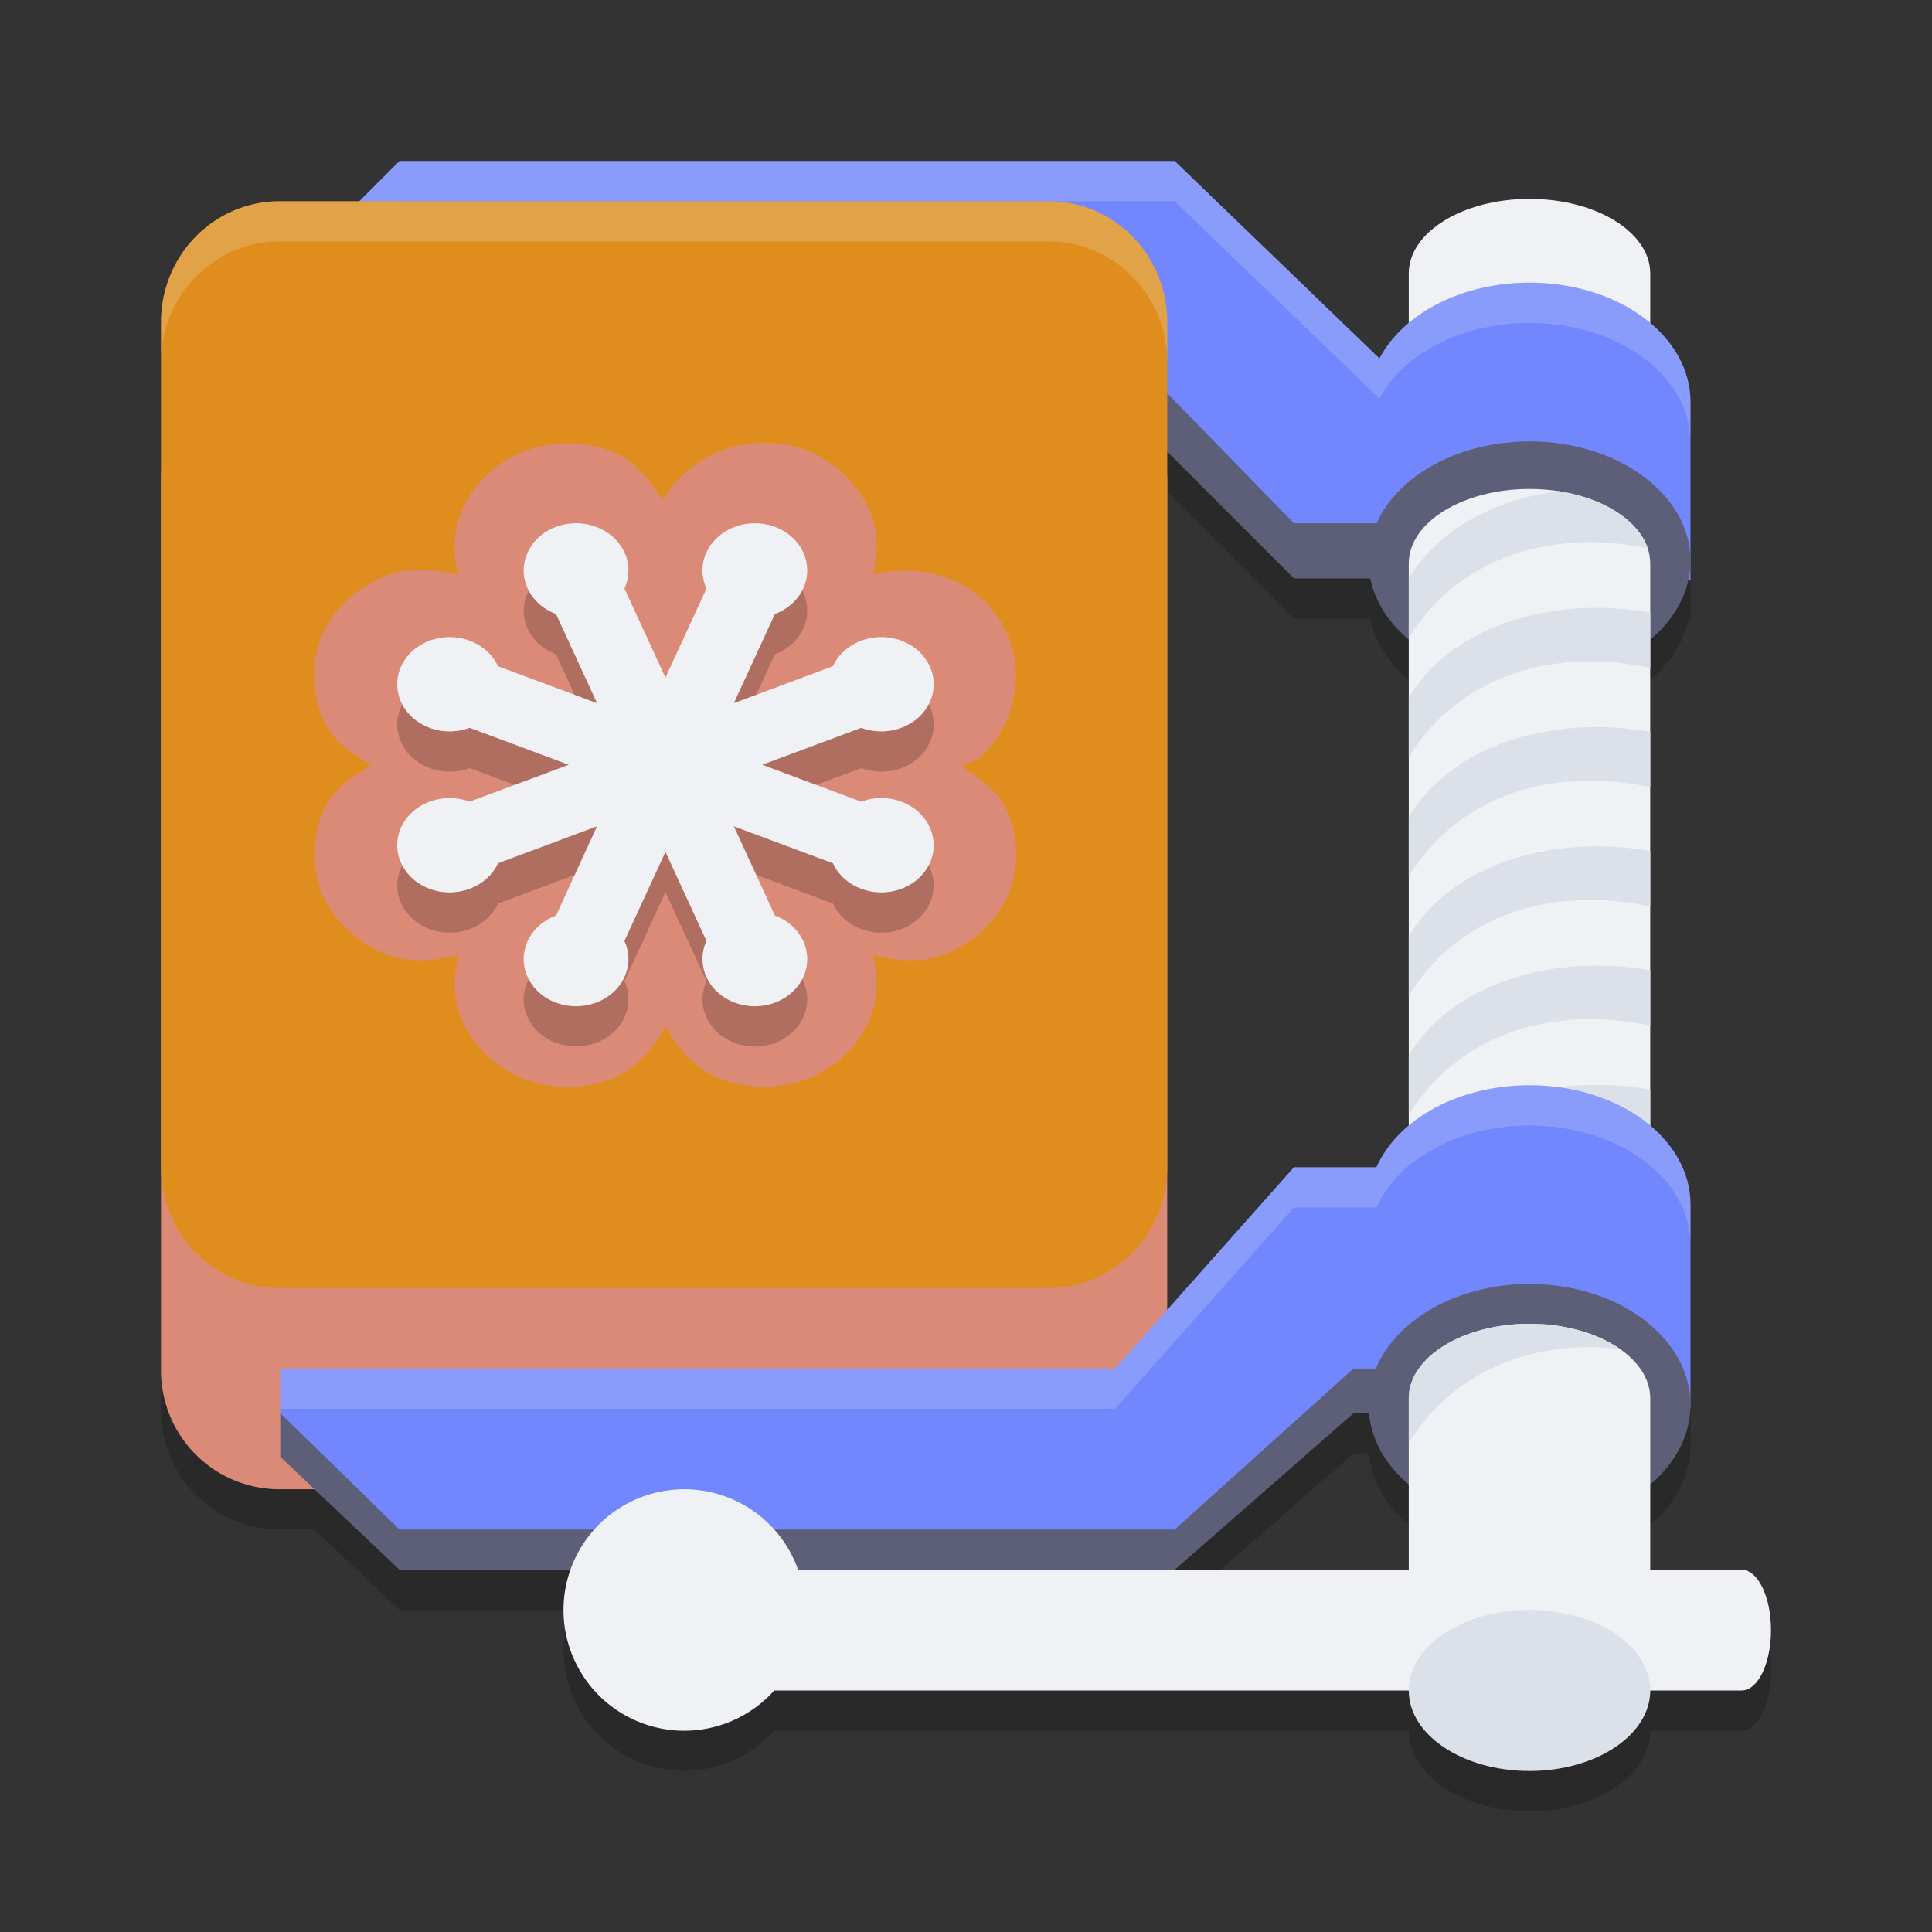 <svg xmlns="http://www.w3.org/2000/svg" width="48" height="48" version="1.1">
 <rect width="100%" height="100%" fill="#333333" stroke="none"/>
 <path style="opacity:0.2" d="m 9.926,5 -1,1 H 6.941 A 2.941,3 0 0 0 6.229,6.096 2.941,3 0 0 0 6.01,6.174 2.941,3 0 0 0 5.561,6.363 2.941,3 0 0 0 5.334,6.51 2.941,3 0 0 0 4.973,6.791 2.941,3 0 0 0 4.775,6.994 2.941,3 0 0 0 4.502,7.357 2.941,3 0 0 0 4.357,7.592 2.941,3 0 0 0 4.176,8.039 2.941,3 0 0 0 4.092,8.279 2.941,3 0 0 0 4,9 v 1 20 5.053 A 2.941,2.947 0 0 0 6.941,38 h 0.873 l 2.111,2 H 14.178 A 3,3 0 0 0 14,41 3,3 0 0 0 19.232,43 H 35 c 0,1.105 1.343,2 3,2 1.657,0 3,-0.895 3,-2 h 2.273 C 43.675,43 44,42.329 44,41.5 44,40.671 43.675,40 43.273,40 H 41 v -2.117 c 0.603,-0.513 0.976,-1.181 0.998,-1.914 l 0.002,0.002 v -4.045 -1 c 0,-0.755 -0.378,-1.441 -1,-1.963 v -0.891 -1.59 -1.373 -1.592 -1.371 -1.592 -1.373 -1.59 -0.703 c 0.495,-0.416 0.835,-0.935 0.953,-1.508 L 42,15.43 v -3.443 -1 c 0,-0.307 -0.064,-0.605 -0.18,-0.883 0,0 0,-0.002 0,-0.002 -0.077,-0.185 -0.178,-0.362 -0.301,-0.529 0,0 0,-0.002 0,-0.002 C 41.458,9.487 41.39,9.405 41.318,9.326 41.221,9.22 41.114,9.118 41,9.021 V 7.793 c 0,-1.023 -1.343,-1.852 -3,-1.852 -1.657,0 -3,0.829 -3,1.852 v 1.23 c -0.042,0.035 -0.085,0.071 -0.125,0.107 -0.008,0.007 -0.015,0.016 -0.023,0.023 -0.115,0.108 -0.219,0.222 -0.312,0.342 -0.006,0.008 -0.012,0.016 -0.018,0.023 -0.093,0.121 -0.177,0.248 -0.246,0.379 -0.001,0.002 -0.003,0.004 -0.004,0.006 L 29.186,5 Z M 29,12.223 l 3.148,3.148 h 1.896 C 34.161,15.948 34.502,16.471 35,16.889 v 1.445 1.48 1.482 1.48 1.482 1.48 1.482 1.48 0.262 C 34.645,29.263 34.37,29.613 34.199,30 H 32.148 L 29,33.541 v -20.594 z m 4.629,23.889 h 0.383 C 34.075,36.789 34.437,37.403 35,37.883 V 40 h -5.814 z"/>
 <path style="fill:#eff1f5" d="m 38,4.941 c -1.657,0 -3,0.829 -3,1.852 V 10.126 h 6 V 6.793 C 41,5.77 39.657,4.941 38,4.941 Z m 0,0"/>
 <path style="fill:#dc8a78" d="M 6.941,9 H 26.059 A 2.941,2.947 0 0 1 29,11.947 V 34.053 A 2.941,2.947 0 0 1 26.059,37 H 6.941 A 2.941,2.947 0 0 1 4,34.053 V 11.947 A 2.941,2.947 0 0 1 6.941,9 Z m 0,0"/>
 <path fill="#5c5f77" d="M 9.926,5.481 6.963,8.444 V 9.926 h 20.741 l 4.444,4.444 h 7.629 l 0.741,-0.741 V 9.926 h -6.148 L 29.185,5.481 Z M 32.148,30.667 27.704,35.111 H 6.963 V 36.193 L 9.926,39 H 29.185 l 4.444,-3.889 h 7.148 l 0.741,-0.741 -0.741,-0.741 0.741,-2.963 z"/>
 <path fill="#7287fd" d="M 9.926,4 6.963,6.963 V 8.444 H 27.704 L 32.148,13 h 7.629 l 0.741,0.63 V 9.685 L 39.778,9 H 34.37 L 29.185,4 Z M 32.148,29 27.704,34 H 6.963 v 1.111 L 9.926,38 H 29.185 l 4.444,-4 h 6.848 l 0.741,0.37 V 29.926 L 40.465,29 Z"/>
 <path style="fill:#7287fd" d="m 38,7.023 c -1.871,0 -3.433,0.942 -3.875,2.222 H 34 l 0.5,4.444 h 6.833 L 42,14.43 V 9.986 C 42,8.343 40.216,7.023 38,7.023 Z"/>
 <path fill="#5c5f77" d="m 38,10.967 c 2.21,0 4,1.327 4,2.963 0,1.636 -1.79,2.963 -4,2.963 -2.21,0 -4,-1.327 -4,-2.963 0,-1.636 1.79,-2.963 4,-2.963 z m 0,0"/>
 <path style="fill:#eff1f5" d="m 38,12.148 c -1.657,0 -3,0.829 -3,1.852 v 16.667 h 6 V 14 c 0,-1.023 -1.343,-1.852 -3,-1.852 z m 0,0"/>
 <path style="fill:#dce0e8" d="M 38.718,12.204 C 37.166,12.409 35.759,13.12 35,14.37 v 1.481 c 1.116,-1.837 3.301,-2.758 5.936,-2.234 -0.236,-0.695 -1.106,-1.245 -2.218,-1.414 z M 39.679,15.102 C 37.765,15.101 35.914,15.829 35,17.333 v 1.481 C 36.125,16.963 38.337,16.04 41,16.593 V 15.22 A 7.424,7.332 0 0 0 39.679,15.102 Z m 0,2.963 C 37.765,18.064 35.914,18.791 35,20.296 v 1.481 c 1.125,-1.852 3.337,-2.775 6,-2.222 v -1.373 a 7.424,7.332 0 0 0 -1.321,-0.117 z m 0,2.963 C 37.765,21.027 35.914,21.754 35,23.259 v 1.481 c 1.125,-1.852 3.337,-2.775 6,-2.222 v -1.373 a 7.424,7.332 0 0 0 -1.321,-0.117 z m 0,2.963 C 37.765,23.99 35.914,24.717 35,26.222 v 1.481 c 1.125,-1.852 3.337,-2.775 6,-2.222 v -1.373 a 7.424,7.332 0 0 0 -1.321,-0.117 z m 0,2.963 C 37.765,26.953 35.914,27.68 35,29.185 v 1.481 c 1.125,-1.852 3.337,-2.775 6,-2.222 V 27.071 a 7.424,7.332 0 0 0 -1.321,-0.117 z"/>
 <path style="fill:#7287fd" d="m 38,26.963 c -1.871,0 -3.433,0.942 -3.875,2.222 H 34 L 34.7,34.23 41.333,34.23 42,34.97 v -5.044 c 0,-1.642 -1.784,-2.963 -4,-2.963 z"/>
 <path fill="#5c5f77" d="m 38,31.9 c 2.21,0 4,1.343 4,3 0,1.657 -1.79,3 -4,3 -2.21,0 -4,-1.343 -4,-3 0,-1.657 1.79,-3 4,-3 z m 0,0"/>
 <path style="fill:#eff1f5" d="m 40.727,39 h 2.545 C 43.675,39 44,39.671 44,40.5 44,41.329 43.675,42 43.273,42 H 40.727 C 40.325,42 40,41.329 40,40.5 40,39.671 40.325,39 40.727,39 Z m 0,0"/>
 <path style="fill:#eff1f5" d="m 38,32.889 c -1.657,0 -3,0.829 -3,1.852 V 42 h 6 v -7.259 c 0,-1.023 -1.343,-1.852 -3,-1.852 z"/>
 <path style="fill:#eff1f5" d="m 20,40 a 3,3 0 1 1 -6,0 3,3 0 0 1 6,0 z m 0,0"/>
 <path style="fill:#eff1f5" d="M 18.756,39 H 35.244 C 35.662,39 36,39.671 36,40.5 36,41.329 35.662,42 35.244,42 H 18.756 C 18.338,42 18,41.329 18,40.5 18,39.671 18.338,39 18.756,39 Z"/>
 <path style="fill:#dce0e8" d="m 35,42 c 0,-1.105 1.343,-2 3,-2 1.657,0 3,0.895 3,2 0,1.105 -1.343,2 -3,2 -1.657,0 -3,-0.895 -3,-2 z m 0,0"/>
 <path style="fill:#dce0e8" d="m 38,32.889 c -1.057,0 -1.985,0.338 -2.52,0.848 -0.097,0.104 -0.188,0.214 -0.274,0.328 C 35.074,34.274 35,34.502 35,34.741 v 1.111 c 1.016,-1.672 2.917,-2.586 5.238,-2.342 C 39.688,33.13 38.891,32.889 38,32.889 Z"/>
 <path style="opacity:0.2;fill:#eff1f5" d="M 9.926,4 6.963,6.963 v 1 L 9.926,5 H 29.186 l 5.086,4.904 C 34.852,8.801 36.299,8.023 38,8.023 c 2.216,0 4,1.321 4,2.963 V 9.986 c 0,-1.642 -1.784,-2.963 -4,-2.963 -1.701,0 -3.148,0.778 -3.729,1.881 L 29.186,4 Z M 38,26.963 c -1.779,0 -3.278,0.852 -3.801,2.037 h -2.051 l -4.445,5 H 6.963 v 1 H 27.703 l 4.445,-5 h 2.051 C 34.722,28.815 36.221,27.963 38,27.963 c 2.216,0 4,1.321 4,2.963 v -1 c 0,-1.642 -1.784,-2.963 -4,-2.963 z"/>
 <path style="fill:#df8e1d" d="M 6.941,5 H 26.059 A 2.941,3 0 0 1 29,8 V 29 a 2.941,3 0 0 1 -2.941,3 H 6.941 A 2.941,3 0 0 1 4,29 V 8 A 2.941,3 0 0 1 6.941,5 Z m 0,0"/>
 <path style="fill:#dc8a78" d="m 14.096,11.011 c -1.091,0.008 -2.131,0.596 -2.608,1.636 -0.246,0.535 -0.228,1.098 -0.102,1.634 -0.566,-0.132 -1.162,-0.21 -1.737,0.004 -0.756,0.277 -1.397,0.858 -1.674,1.567 -0.277,0.711 -0.205,1.46 0.077,2.072 0.219,0.477 0.692,0.796 1.164,1.086 -0.467,0.29 -0.935,0.606 -1.153,1.08 -0.28,0.61 -0.354,1.355 -0.08,2.063 0.273,0.708 0.91,1.292 1.662,1.572 0.576,0.214 1.173,0.137 1.741,0.004 -0.127,0.537 -0.144,1.098 0.103,1.634 0.651,1.418 2.275,1.969 3.679,1.444 0.617,-0.23 1.054,-0.743 1.371,-1.302 0.318,0.559 0.753,1.072 1.369,1.302 1.405,0.525 3.031,-0.026 3.681,-1.446 0.245,-0.534 0.226,-1.096 0.1,-1.632 0.569,0.133 1.167,0.212 1.745,-0.004 l 0.008,-0.002 0.008,-0.004 c 0.742,-0.287 1.367,-0.873 1.634,-1.576 0.267,-0.703 0.193,-1.443 -0.086,-2.049 -0.211,-0.459 -0.668,-0.762 -1.115,-1.049 0.152,-0.092 0.344,-0.118 0.475,-0.236 0.769,-0.692 1.161,-1.981 0.657,-3.078 -0.619,-1.347 -2.054,-1.765 -3.323,-1.459 0.124,-0.534 0.143,-1.092 -0.102,-1.624 v -0.002 h -0.002 c -0.344,-0.747 -1.015,-1.295 -1.703,-1.509 -0.688,-0.214 -1.369,-0.16 -1.976,0.067 -0.572,0.213 -1.089,0.63 -1.448,1.228 -0.319,-0.515 -0.709,-1.01 -1.289,-1.228 -5.97e-4,-2.26e-4 -0.001,2.24e-4 -0.002,0 -0.345,-0.13 -0.706,-0.194 -1.072,-0.192 z m 8.323,9.991 c -0.042,0.016 -0.078,-0.052 -0.025,0.063 l -0.006,-0.013 c 0.01,-0.011 0.065,-0.063 0.015,-0.044 z"/>
 <path style="opacity:0.2" d="m 14.302,14 c -0.506,0.004 -0.987,0.275 -1.192,0.724 -0.276,0.597 0.04,1.282 0.704,1.531 l 1.019,2.215 -2.46,-0.918 c -0.276,-0.597 -1.038,-0.882 -1.7,-0.634 -0.665,0.247 -0.98,0.932 -0.705,1.531 0.276,0.597 1.036,0.881 1.7,0.634 l 2.461,0.918 -2.461,0.916 c -0.664,-0.247 -1.424,0.037 -1.7,0.635 -0.275,0.597 0.04,1.282 0.705,1.531 0.662,0.247 1.424,-0.037 1.7,-0.635 l 2.46,-0.918 -1.019,2.217 c -0.664,0.247 -0.98,0.932 -0.704,1.529 0.275,0.599 1.036,0.882 1.7,0.634 0.664,-0.247 0.979,-0.932 0.704,-1.531 l 1.019,-2.214 1.019,2.214 c -0.275,0.599 0.04,1.284 0.704,1.531 0.664,0.249 1.425,-0.035 1.7,-0.634 0.275,-0.597 -0.04,-1.282 -0.704,-1.529 l -1.019,-2.217 2.461,0.918 c 0.275,0.598 1.035,0.882 1.7,0.635 0.664,-0.249 0.979,-0.933 0.704,-1.531 -0.275,-0.599 -1.036,-0.882 -1.701,-0.635 l -2.46,-0.916 2.46,-0.918 c 0.665,0.247 1.426,-0.037 1.701,-0.634 0.275,-0.599 -0.04,-1.284 -0.704,-1.531 -0.665,-0.249 -1.426,0.037 -1.7,0.634 l -2.461,0.918 1.019,-2.215 c 0.664,-0.249 0.979,-0.933 0.704,-1.531 -0.275,-0.599 -1.036,-0.881 -1.7,-0.634 -0.664,0.247 -0.979,0.932 -0.704,1.53 l -1.019,2.216 -1.019,-2.216 c 0.275,-0.599 -0.04,-1.283 -0.704,-1.53 a 1.407,1.407 0 0 0 -0.507,-0.09 z m 0,0"/>
 <path style="fill:#eff1f5" d="m 14.302,13 c -0.506,0.004 -0.987,0.275 -1.192,0.724 -0.276,0.597 0.04,1.282 0.704,1.531 l 1.019,2.215 -2.46,-0.918 c -0.276,-0.597 -1.038,-0.882 -1.7,-0.634 -0.665,0.247 -0.98,0.932 -0.705,1.531 0.276,0.597 1.036,0.881 1.7,0.634 l 2.461,0.918 -2.461,0.916 c -0.664,-0.247 -1.424,0.037 -1.7,0.635 -0.275,0.597 0.04,1.282 0.705,1.531 0.662,0.247 1.424,-0.037 1.7,-0.635 l 2.46,-0.918 -1.019,2.217 c -0.664,0.247 -0.98,0.932 -0.704,1.529 0.275,0.599 1.036,0.882 1.7,0.634 0.664,-0.247 0.979,-0.932 0.704,-1.531 l 1.019,-2.214 1.019,2.214 c -0.275,0.599 0.04,1.284 0.704,1.531 0.664,0.249 1.425,-0.035 1.7,-0.634 0.275,-0.597 -0.04,-1.282 -0.704,-1.529 l -1.019,-2.217 2.461,0.918 c 0.275,0.598 1.035,0.882 1.7,0.635 0.664,-0.249 0.979,-0.933 0.704,-1.531 -0.275,-0.599 -1.036,-0.882 -1.701,-0.635 l -2.46,-0.916 2.46,-0.918 c 0.665,0.247 1.426,-0.037 1.701,-0.634 0.275,-0.599 -0.04,-1.284 -0.704,-1.531 -0.665,-0.249 -1.426,0.037 -1.7,0.634 l -2.461,0.918 1.019,-2.215 c 0.664,-0.249 0.979,-0.933 0.704,-1.531 -0.275,-0.599 -1.036,-0.881 -1.7,-0.634 -0.664,0.247 -0.979,0.932 -0.704,1.53 l -1.019,2.216 -1.019,-2.216 c 0.275,-0.599 -0.04,-1.283 -0.704,-1.53 a 1.407,1.407 0 0 0 -0.507,-0.09 z m 0,0"/>
 <path style="opacity:0.2;fill:#eff1f5" d="M 6.941,5 A 2.941,3 0 0 0 4,8 V 9 A 2.941,3 0 0 1 6.941,6 H 26.059 A 2.941,3 0 0 1 29,9 V 8 A 2.941,3 0 0 0 26.059,5 Z"/>
</svg>
